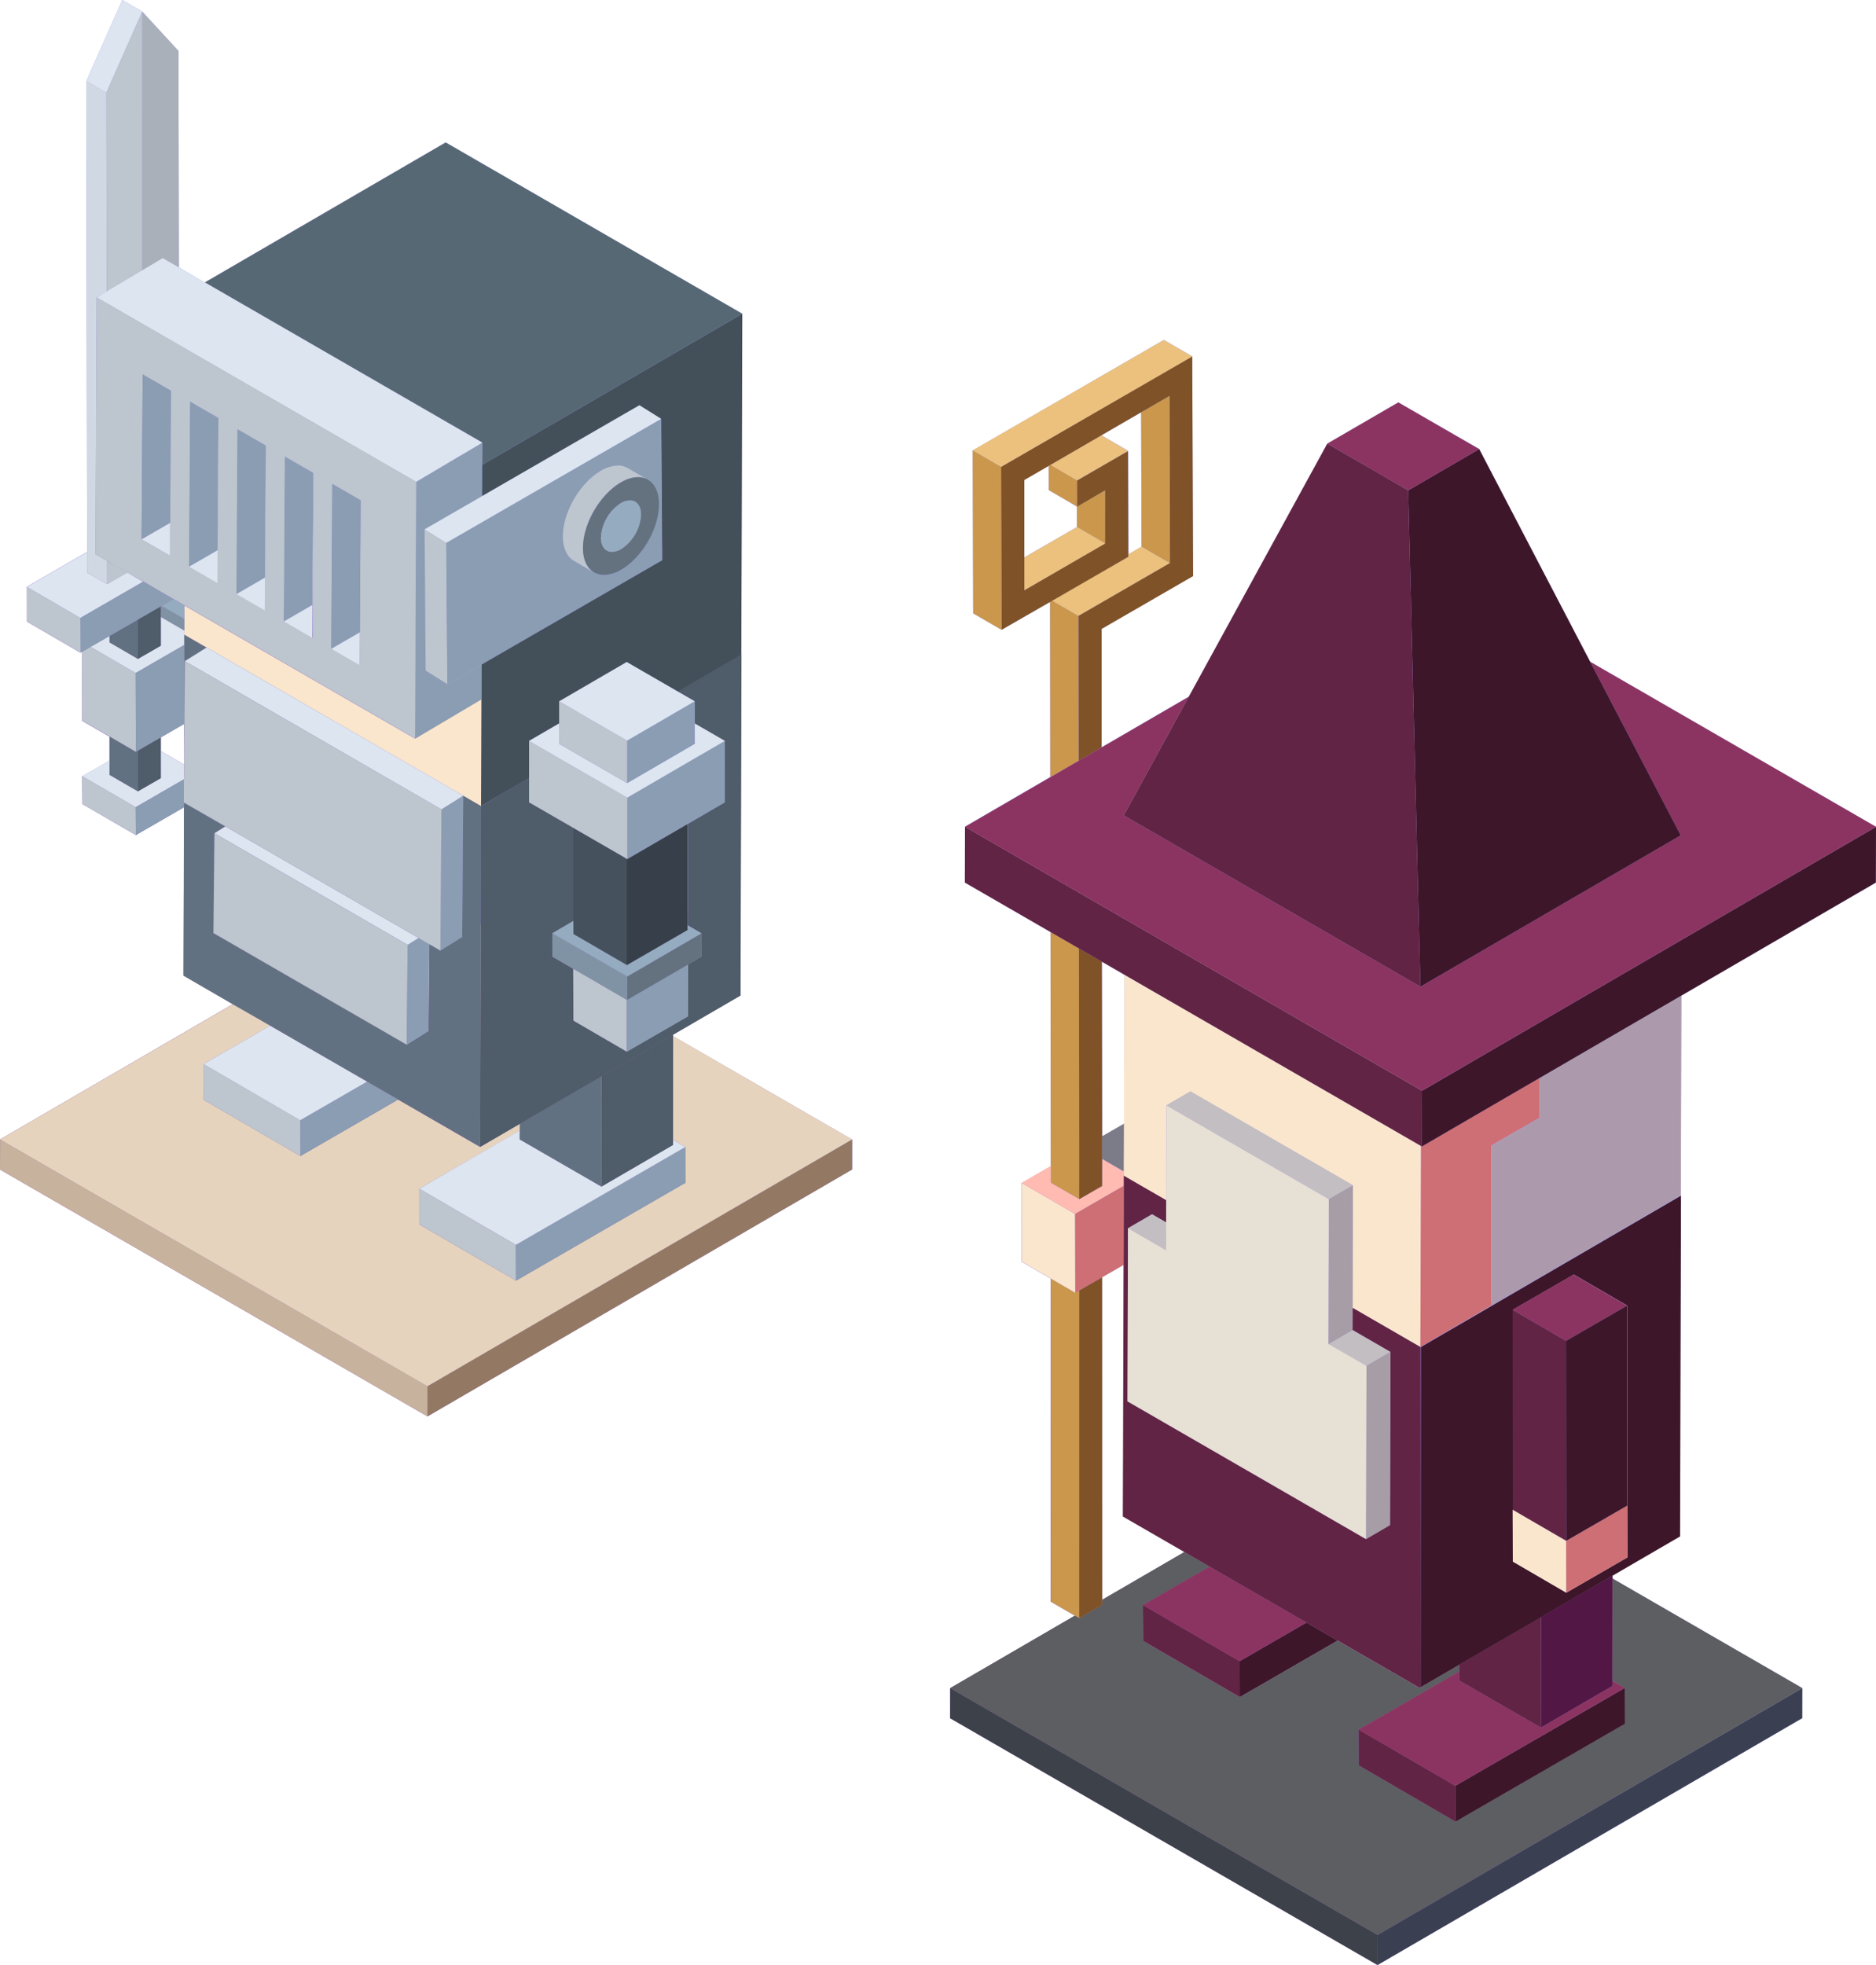 <svg xmlns="http://www.w3.org/2000/svg" xmlns:xlink="http://www.w3.org/1999/xlink" viewBox="0 0 458.22 479.85"><defs><style>.cls-1{isolation:isolate;}.cls-2{fill:url(#linear-gradient);}.cls-3{mix-blend-mode:luminosity;}.cls-4{fill:#3a4052;}.cls-5{fill:#3d414a;}.cls-6{fill:#5d5e61;}.cls-7{fill:#ca974d;}.cls-8{fill:#805228;}.cls-9{fill:#8e9da3;}.cls-10{fill:#7b7c88;}.cls-11{fill:#fae6cc;}.cls-12{fill:#ffbab2;}.cls-13{fill:#ce6f75;}.cls-14{fill:#ebc17d;}.cls-15{fill:#622444;}.cls-16{fill:#3d162a;}.cls-17{fill:#8c3461;}.cls-18{fill:#531746;}.cls-19{fill:#ac9aac;}.cls-20{fill:#c3bec1;}.cls-21{fill:#a79da6;}.cls-22{fill:#e7e0d4;}.cls-23{fill:#937963;}.cls-24{fill:#c7b29e;}.cls-25{fill:#e5d3bd;}.cls-26{fill:#bdc5ce;}.cls-27{fill:#dce5f0;}.cls-28{fill:#8a9db3;}.cls-29{fill:#627181;}.cls-30{fill:#4f5c69;}.cls-31{fill:#95abbf;}.cls-32{fill:#8093a4;}.cls-33{fill:#d0d9e3;}.cls-34{fill:#aab0ba;}.cls-35{fill:#43505a;}.cls-36{fill:#576875;}.cls-37{fill:#45525d;}.cls-38{fill:#37404a;}.cls-39{fill:#647280;}</style><linearGradient id="linear-gradient" x1="79.61" y1="365.2" x2="350.56" y2="94.25" gradientUnits="userSpaceOnUse"><stop offset="0" stop-color="#7d3899"/><stop offset="0.7" stop-color="#a5a3ff"/></linearGradient></defs><title>hero</title><g class="cls-1"><g id="Layer_3" data-name="Layer 3"><path class="cls-2" d="M440.21,412.24l0,7.33L336.46,479.85l0-7.34,103.72-60.27m-208.12,0,0,7.34,104.39,60.27,0-7.34-104.4-60.27m123.42,32.59,0-8.74-23.62-13.73.05,8.74,23.61,13.73m0,0,41.39-23.9,0-8.74-41.39,23.9,0,8.74m-52.69-30.42,0-8.74-23.62-13.73,0,8.74,23.61,13.73M289.28,379l6.15,3.55-16.27,9.39,23.62,13.73,16.34-9.44-16.34,9.44,0,8.74,23.89-13.8,20,11.55,9.7-5.64v1.66l-24.56,14.18,23.62,13.73,41.39-23.9-3-1.75,0-25,46.35,26.76L336.49,472.51l-104.4-60.27,30.47-17.71,1.07.62v0l5.58-3.22v-1.26L289.28,379m-26.65-67.83v4.52l-6-3.47v78.9l5.87,3.41,1.07.62v-80l-1,.57v-4.52m6.56.73-5.56,3.21v80l5.58-3.22v-1.26l0-78.76m0-28.94V283l5.3,3.08V286L269.2,283m5.33-8.56-5.34,3.08V283l5.3,3.08,0-11.64m-25,14.44.05,19.24,7.11,4.13,6,3.47v-4.52l0-14.72-13.08-7.6m14.09-8.13h0l0,12.11-6.94-4v-4.09l-7.16,4.14,13.08,7.6,11.89-6.87v-3.47L269.2,283v6.58l-5.58,3.22,0-12.11m10.88,8.86-11.89,6.87,0,14.72v4.52l1-.57,5.56-3.21,5.25-3,.06-19.3m-17.89-62,6.94,4,.07,49.11,0,12.11-6.94-4v-4.09l-.08-57.11m.39-80.94,6.43,3.73.05,35.38-6.93,4L256.48,147l.51-.29m21.83-13.2-3.23,1.87v.59L257,146.67l6.43,3.73,22.33-12.9-6.93-4m6.82-36.78-6.92,4,.1,32.79,6.93,4-.11-40.81M263,117.25h0l.08,0v6.41l-.07,0,0,5,6.93,4,0-13-6.85,4v-6.41l-.08,0m0,11.46h0l-12.87,7.43,0,8L270,132.74l-6.93-4m-6.5-15.22-.4.23,0,5.95,6.86,4,.07,0v-6.41l-.08,0-6.46-3.75M269,106.31l-12.43,7.18,6.46,3.75.08,0,12.42-7.18-6.53-3.8m-5.44,125.3,5.59,3.23.06,42.65v12.12l-5.58,3.22,0-12.11-.07-49.11M291.21,87l.15,53.64L269,153.59l0,28.94-5.59,3.25-.05-35.38,22.33-12.9-.11-40.81-6.92,4L269,106.31l-12.43,7.18-.4.23-6,3.48,0,18.94,0,8L270,132.74l0-13-6.85,4v-6.41l12.42-7.18.08,25.23v.59L257,146.67l-.51.29-11.85,6.84-.11-39.8,46.69-27M237.59,110l.11,39.8,6.93,4-.11-39.8-6.93-4m46.68-27-46.68,27,6.93,4,46.69-27-6.94-4m47.58,339.34.05,8.74,23.61,13.73,0-8.74-23.62-13.73m65-10.17-41.39,23.9,0,8.74,41.39-23.9,0-8.74m-20.5-11.91,0,21.58-19.94-11.51v-2.17l-24.56,14.18,23.62,13.73,41.39-23.9-3-1.75v1.25l-17.49,10.17,0-21.58m17.5-15.53-17.49,10.17v5.36l0,21.58,17.49-10.17v-1.25l0-25v-.72m-17.49,10.17-20,11.6v3.83l19.94,11.51,0-21.58v-5.36m-97.21-3,0,8.74,23.61,13.73,0-8.74-23.62-13.73m40,4.29-16.34,9.44,0,8.74,23.89-13.8-7.59-4.38m-23.7-13.68-16.27,9.39,23.62,13.73,16.34-9.44-23.7-13.68m87.15,6.38,0-12.67-13.07-7.59,0,12.66,13.07,7.6m0-61.49,0,33.66,0-33.66-13.07-7.6,0,48.8,0,0,13.07,7.59,0,12.67,14.9-8.6-.05-12.64.05,0-.05-48.83-13.07-7.59-14.9,8.6,13.07,7.6m28-35.48-.23,83.25-16.43,9.55-17.49,10.17-20,11.6-9.7,5.64L347,412l0-83.09,63.58-37m-136-4.88v2.5l-.06,19.3-.18,61.45,15,8.67,6.15,3.55,23.7,13.68,7.59,4.38,20,11.55L347,412l0-83.09-16.59-9.58,0,5.45-5.87,3.41,5.87-3.41,9.29,5.37-.12,42.28-5.86,3.41.12-42.28-.12,42.28L275.4,342.21l.12-42.28,5.87-3.41,3.44,2,0-5.45-10.35-6m72.58-7.24h0l-.14,49.07.14-49.07m63.58-36.71L410.52,292l-63.58,37,17.29-10.12v-39L376,273v-9.67l34.69-20.16m-136-5.12-.1,36.39,0,11.64v1l10.35,6,.07-23.11,5.86-3.41,39.66,22.9-5.87,3.4L324.5,316l.07-23.12,5.87-3.4-.09,29.9,16.59,9.58.14-49.07L274.64,238M376,249.71l-28.64,16.65-.21-.12.21.12,0,13.6-.21-.12-.14,49.07,17.29-10.12v-39L376,273v-9.67L347.29,280l0-13.6L376,249.71m-94.58,46.8-5.87,3.41,9.29,5.37,0-6.79-3.44-2m49,28.26-5.87,3.41,9.3,5.37,5.86-3.41-9.29-5.37m9.29,5.37h0l-5.86,3.41-.12,42.28,5.86-3.41.12-42.28m-9.19-40.72-5.87,3.4L324.5,316l0,12.24,5.87-3.41,0-5.45.09-29.9m-39.66-22.9-5.86,3.41,39.65,22.89,5.87-3.4-39.66-22.9m-5.86,3.41-.07,23.11,0,5.45,0,6.79-9.29-5.37-.12,42.28,58.25,33.63.12-42.28-9.3-5.37,0-12.24.07-23.12-39.65-22.89m173.3-68L376,249.71l-28.64,16.65,0,13.6L376,263.29l34.69-20.16,47.52-27.61,0-13.61m-222.51,0,0,13.61L256.6,227.6l6.94,4,5.59,3.23,5.5,3.18,72.45,41.82h0l.21.12,0-13.6-.21-.12L235.71,201.91M388.4,161.6,410.52,204l-63.58,36.95L274.5,199.11l15.85-29-21.29,12.37-5.59,3.25-6.93,4-20.83,12.11,111.41,64.33.21.12L376,249.71l82.25-47.8L388.4,161.6m-27.1-51.93L344,119.75l3,121.19L410.52,204,388.4,161.6l-27.1-51.93m-19.76-11.4-17.35,10.07L344,119.75l17.34-10.08-19.76-11.4m-17.35,10.07-33.84,61.82-15.85,29,72.44,41.83-3-121.19-19.77-11.41m45.27,260.33,0,12.66,13.07,7.6,0-12.67-13.07-7.59m0,0,0,0,13.07,7.59h0l-13-7.58v0m27.92-1-14.85,8.57v0h0l0,12.67,14.9-8.6-.05-12.64m-28-47.85,0,48.8v0l13,7.58h0v0l0-15.13,0-33.66-13.07-7.6m14.9-8.6-14.9,8.6,13.07,7.6,14.9-8.61-13.07-7.59m13.07,7.59h0l-14.9,8.61,0,33.66,0,15.13v0l14.85-8.57.05,0-.05-48.83M208.14,278.25,104.42,338.53l0,7.34,103.72-60.28,0-7.34M0,278.26l0,7.33,104.4,60.28,0-7.34L0,278.26m126,34.47,0-8.74L102.4,290.26l0,8.74,23.62,13.73m0,0,41.39-23.9,0-8.74L126,304l0,8.74M73.37,282.31l0-8.75L49.71,259.84l0,8.74,23.61,13.73m44-56.44-.15,54.19,9.7-5.64v1.66L102.4,290.26,126,304l41.39-23.9-3-1.75,0-25.33,43.73,25.24L104.42,338.53,0,278.26l56.87-33.05L66,250.45l-16.26,9.39,23.62,13.72,16.34-9.43-16.34,9.43,0,8.75,23.89-13.8,20,11.55.15-54.19M20.07,189.52l.05,6.82,13.07,7.59,0-6.81-13.07-7.6m13.62-6.22h0v9.94l-6.94-4v-3.54l-6.68,3.85,13.07,7.6,11.79-6.81L45,187v-.26l-5.69-3.31V190l-5.59,3.22V183.3m11.24,7-11.79,6.81,0,6.81,11.74-6.78V196l0,0,0-5.64M33.17,174.63l0,9-6.44-3.75v9.37l6.94,4V183.3l-.5.29,0-9m6.1,5.45-5.58,3.22v9.94L39.28,190v-9.94m0-29.44v0L45.05,154v0l-5.78-3.33M22.15,158l-2.08,1.2,0,16.83,6.62,3.85,6.44,3.75,0-9,0-10.28-11-6.39m17.12-7.31v7l-5.59,3.22v0l-6.94-4v-1.56L22.15,158l11,6.39L45,157.48V154l-5.78-3.36M45,157.48l-11.9,6.87,0,10.28,0,9,.5-.29,5.58-3.22,5.72-3.3.06-19.3m-2.7-11.18L39.43,148l5.63,3.23v-3.33l-2.73-1.58M39.43,148l-.16.09v2.56L45.05,154v-2.76L39.43,148m-5.74,3.31-6.94,4v1.56l6.94,4v-9.6m5.58-3.22-5.58,3.22v9.6l5.59-3.22v-9.6M6.56,143.31l0,8.48,13.07,7.6-.05-8.48-13.07-7.6m14.72-8.5-14.72,8.5,13.07,7.6L35,142l-3.88-2.24-4.92,2.84v0l-4.89-2.84v-5M35,142l-15.34,8.86.05,8.48.4-.23,2.08-1.2,4.6-2.65,6.94-4,5.58-3.22.16-.09,2.91-1.68L35,142M21.09,19.8l.19,115v5l4.89,2.84V137l-2.82-1.63.25-62.7,2.46-1.46L26,22.64,21.09,19.8M29.86,0,21.09,19.8,26,22.64l8.77-19.8L29.86,0M26.17,137l4.93,2.84-4.92,2.84V137M34.75,2.84V66l-8.69,5.16L26,22.64l8.77-19.8h0m0,0h0V66l5-3,3.91,2.26L43.6,12.46,34.75,2.84M102.4,290.26l0,8.74,23.62,13.73,0-8.74L102.4,290.26m65-10.17L126,304l0,8.74,41.39-23.9,0-8.74m-20.5-11.9v21.57L127,278.25v-2.17L102.4,290.26,126,304l41.39-23.9-3-1.75v1.25L146.9,289.76V268.19m17.5-15.53-17.49,10.17v26.94l17.49-10.17v-1.25l0-25.33v-.35m-17.49,10.17-20,11.6v3.83l19.94,11.51V262.82m-97.21-3,0,8.74,23.61,13.73,0-8.75L49.71,259.84m40,4.29-16.34,9.43,0,8.75,23.89-13.8-7.59-4.38M66,250.45l-16.26,9.39,23.62,13.72,16.34-9.43L66,250.45m87.16,6.38,0-12.67L140,236.56l.05,12.67,13.07,7.6m27.94-97-.23,83.25-16.43,9.55-17.49,10.17-20,11.6-9.7,5.64.15-54.19.08-29.06L129.23,190v5.93L140,202.15l0,24.29v-1.52l-5.11,3,5.12,3-5.12-3v5.71l5.09,2.94h0l13.07,7.6,0,12.67,14.9-8.6,0-12.64,0,0v0l3.3-1.92v-5.71L168,229.84l3.32-1.93L168,226v1.1h0l0-25.93,9-5.24v-15l-9.53,5.53,9.53-5.53-7.36-4.25v-5.41L165,174l4.68-2.72-4.13-2.38,15.51-9m-73.5,72.27,5.32-3.33.25-34.5-5.32,3.34-.25,34.49M45,155l72.44,41.83-.08,29.06-.15,54.19-20-11.55-7.59-4.38L66,250.45l-9.08-5.24-12.08-7,.12-41.08V196L55,201.81l-2.67,1.67-.25,24.37L99.32,255.1l.25-24.37,2.67-1.68-2.67,1.68-.25,24.37,5.32-3.34.22-21.2,2.71,1.57.25-34.49,5.32-3.34L50.47,158.12l-5.32,3.33L45,187v-.26l0-9.95.06-19.3V155M181.31,76.61l-63.55,36.93,0,7.62L156.18,99l5.32,3.33.25,34.49L117.59,162.3l-.1,34.51L129.23,190v-9.07l7.82,4.52-7.82-4.52,7.34-4.27v-5.39l4.65,2.69-4.65-2.69,16.49-9.59,12.47,7.21,15.51-9,.24-83.25M108.86,34.79,50,69l67.73,39.1-4.71,2.8,4.71-2.8,0,5.47,63.55-36.93L108.86,34.79m4.21,76.08-11.46,6.8-.26,62.7L45.07,147.88V155l72.44,41.83.1-34.51,0,0,0,8.47-16.18,9.59.26-62.7,11.46-6.8M140,236.56l.05,12.67,13.07,7.6,0-12.67L140,236.56m0,0h0l13.07,7.6h0l-6.75-3.92L140,236.56m28-1-6.57,3.8-8.22,4.78v0h-.05v0h0l0,12.67,14.9-8.6,0-12.64m-21.62,4.63,6.77,3.91h0v0h0l-6.75-3.92M140,202.15l13.07,7.55,0,26-13.06-7.58v-1.65l0-24.29m13.11,42h0v0h0m14.9-8.59v0l0,0-6.57,3.8,6.62-3.85m-14.82-40.28v14.5l14.79-8.6,0,25.93-14.89,8.6h0l0-26,.11.06v-14.5h0m18.13,32.65L168,229.84l-14.83,8.61v5.71l8.22-4.78,6.62-3.85,3.3-1.92v-5.71m-36.41,0v5.71l5.09,2.94,6.35,3.66,6.77,3.91h.05v-5.71l-13.14-7.58-5.12-3m5.11-3-5.11,3,5.12,3,13.14,7.58L168,229.84l3.32-1.93L168,226v1.1h0l-14.89,8.6h0l-13.06-7.58v-3.17m37-44-9.53,5.53-14.29,8.31v15l14.79-8.6,9-5.24v-15m-47.79,0v15L140,202.15l13.07,7.55.11.06v-15l-16.15-9.32-7.82-4.52m12-7h0l11.95,6.89v10.39l-16.6-9.59v-5l-7.34,4.27,7.82,4.52,16.15,9.32,14.29-8.31,9.53-5.53-7.36-4.25v5l-16.49,9.59V180.84L165,174l-11.81,6.86-11.95-6.89m28.44-2.69L165,174l-11.81,6.86v10.39l16.49-9.59V171.26m-33.09,0v10.38l16.6,9.59V180.84l-11.95-6.89-4.65-2.69m16.49-9.59-16.49,9.59,4.65,2.69,11.95,6.89L165,174l4.68-2.72-4.13-2.38-12.47-7.21m-43.79,5.42-.26-34.5-5.32-3.33.25,34.49,5.33,3.34m8.49-59,0,5.47,0,7.62-14,8.09,5.32,3.33.26,34.5,8.27-4.78,0,8.47-16.18,9.59.26-62.7,11.46-6.8,4.71-2.8m-78-45-5,3-8.69,5.16L23.6,72.64l78,45,11.46-6.8,4.71-2.8L50,69,43.69,65.3,39.78,63m41.13,95.4,6.92,4,0-8h0l.2-32.23-6.92-4-.25,40.26m-11.58-6.69,6.92,4,0-8h0l.2-32.24-6.92-4-.25,40.25m-11.58-6.68,6.92,4,.05-8h0l.2-32.23-6.92-4-.25,40.26m-11.58-6.69,6.92,4,.26-40.26-6.92-4-.26,40.25M34.59,131.7l6.93,4,.25-40.25-6.92-4-.26,40.26m-11-59.06,78,45-.26,62.7L45.07,147.88l-2.73-1.58L35,142l-3.88-2.24L26.17,137l-2.82-1.63.25-62.7m11.25,18.8-.26,40.26,7-4,0,8-6.93-4,6.93,4,.25-40.25-6.92-4m6.72,36.23-7,4,6.93,4,0-8m4.86-29.54-.26,40.25,7-4-.05,8-6.92-4,6.92,4,.26-40.26-6.92-4m6.71,36.23-7,4,6.92,4,.05-8M58,104.81l-.25,40.26,7-4,.2-32.23-6.92-4M64.72,141h0l-7,4,6.92,4,.05-8m4.86-29.54-.25,40.25,7-4,.2-32.24-6.92-4m6.72,36.23h0l-7,4,6.92,4,0-8m4.86-29.55-.25,40.26,7-4,.2-32.23-6.92-4m6.72,36.23h0l-7,4,6.92,4,0-8m14.36,74.64-2.67,1.68-.25,24.37,5.32-3.34.22-21.2-2.62-1.51M55,201.81l-2.67,1.67,47.19,27.25,2.67-1.68L55,201.81m-2.67,1.67-.25,24.37L99.32,255.1l.25-24.37L52.38,203.48m60.76-9.18-5.32,3.34-.25,34.49,5.32-3.33.25-34.5M50.47,158.12l-5.32,3.33,62.67,36.19,5.32-3.34L50.47,158.12m-5.32,3.33L45,187l0,3.32,0,5.64,0,0L55,201.81l47.2,27.24,2.62,1.51,2.71,1.57.25-34.49L45.15,161.45m58.56-32.19.25,34.49,5.33,3.34-.26-34.5-5.32-3.33M156.18,99l-38.45,22.2-14,8.09,5.32,3.33L161.5,102.3,156.18,99M145.1,139.81c-1.67-1-2.7-3-2.71-6,0-5.89,4.13-13.07,9.25-16q.37-.21.73-.39-.36.18-.72.39c-5.13,3-9.26,10.11-9.25,16,0,4.17,2.1,6.57,5.15,6.57a8.52,8.52,0,0,0,4.16-1.26c5.13-2.93,9.28-10.11,9.26-16,0-3.11-1.17-5.25-3-6.14l-4.59-2.66a4.69,4.69,0,0,0-2.42-.63,8.59,8.59,0,0,0-4.19,1.28c-5.13,3-9.27,10.14-9.25,16,0,2.93,1,5,2.71,6l4.89,2.84m16.4-37.51.25,34.49L117.59,162.3l.07-23.56-.07,23.56,0,0-8.27,4.78-.26-34.5L161.5,102.3h0m-10.56,11.39a8.59,8.59,0,0,0-4.19,1.28c-5.13,3-9.27,10.14-9.25,16,0,2.93,1,5,2.71,6l4.89,2.84c-1.67-1-2.7-3-2.71-6,0-5.89,4.13-13.07,9.25-16q.37-.21.73-.39a7.84,7.84,0,0,1,3.45-.9,4.86,4.86,0,0,1,2.13.46l-4.59-2.66a4.69,4.69,0,0,0-2.42-.63m-1.44,21.07a4.44,4.44,0,0,0,2.19-.67,10.73,10.73,0,0,0,4.87-8.43c0-2.19-1.11-3.46-2.71-3.46a4.45,4.45,0,0,0-2.19.67,10.73,10.73,0,0,0-4.87,8.43c0,2.19,1.11,3.46,2.71,3.46m6.32-18.24a4.86,4.86,0,0,1,2.13.46c1.85.89,3,3,3,6.14,0,5.89-4.13,13.07-9.26,16a8.52,8.52,0,0,1-4.16,1.26c-3,0-5.14-2.4-5.15-6.57,0-5.89,4.12-13,9.25-16q.37-.21.72-.39a7.84,7.84,0,0,1,3.45-.9m-2,5.68a4.45,4.45,0,0,0-2.19.67,10.73,10.73,0,0,0-4.87,8.43c0,2.19,1.11,3.46,2.71,3.46a4.44,4.44,0,0,0,2.19-.67,10.73,10.73,0,0,0,4.87-8.43c0-2.19-1.11-3.46-2.71-3.46" transform="translate(0 0)"/></g><g id="Characters" class="cls-3"><polyline class="cls-4" points="440.21 412.24 336.49 472.51 336.46 479.85 440.19 419.57 440.21 412.24"/><polyline class="cls-5" points="232.09 412.24 232.07 419.58 336.46 479.85 336.49 472.51 232.09 412.24"/><path class="cls-6" d="M355.51,444.83,331.9,431.1l-.05-8.74,23.62,13.73,0,8.74m0,0,0-8.74,41.39-23.9,0,8.74-41.39,23.9m-52.69-30.42-23.61-13.73,0-8.74,23.62,13.73,0,8.74M289.28,379l-20.07,11.66v1.26l-5.58,3.22v0l-1.07-.62-30.47,17.71,104.4,60.27,103.72-60.27-46.35-26.76,0,25,3,1.75-41.39,23.9-23.62-13.73,24.56-14.18v-1.66l-9.7,5.64-20-11.55-23.89,13.8,0-8.74,16.34-9.44-16.34,9.44-23.62-13.73,16.27-9.39L289.28,379" transform="translate(0 0)"/><polyline class="cls-7" points="262.63 311.18 262.64 315.69 256.68 312.23 256.69 391.12 262.56 394.53 263.63 395.15 263.63 393.91 263.63 315.12 262.64 315.69 262.63 311.18"/><polyline class="cls-8" points="269.19 311.91 263.63 315.12 263.63 393.91 263.63 395.15 269.21 391.93 269.21 390.67 269.19 311.91"/><polyline class="cls-9" points="269.2 282.97 269.2 283.03 274.5 286.11 274.5 286.05 269.2 282.97"/><polyline class="cls-10" points="274.54 274.41 269.19 277.49 269.2 282.97 274.5 286.05 274.54 274.41"/><polyline class="cls-11" points="249.52 288.85 249.57 308.09 256.68 312.23 262.64 315.69 262.63 311.18 262.6 296.45 249.52 288.85"/><polyline class="cls-12" points="263.61 280.72 263.61 280.72 263.63 292.83 256.69 288.8 256.68 284.71 249.52 288.85 262.6 296.45 274.49 289.58 274.5 287.08 274.5 286.11 269.2 283.03 269.21 289.61 263.63 292.83 263.61 280.72"/><polyline class="cls-13" points="274.49 289.58 262.6 296.45 262.63 311.18 262.64 315.69 263.63 315.12 269.19 311.91 274.44 308.88 274.49 289.58"/><path class="cls-7" d="M256.6,227.6l.08,57.11v4.09l6.94,4,0-12.11-.07-49.11-6.94-4m.39-80.94-.51.29.06,42.84,6.93-4-.05-35.38L257,146.67" transform="translate(0 0)"/><polyline class="cls-14" points="278.82 133.47 275.59 135.34 275.59 135.93 256.99 146.67 263.42 150.4 285.75 137.5 278.82 133.47"/><polyline class="cls-7" points="285.64 96.69 278.72 100.69 278.82 133.47 285.75 137.5 285.64 96.69"/><polyline class="cls-7" points="263.01 117.25 263.01 117.25 263.09 117.29 263.1 123.7 263.03 123.66 263.05 128.71 269.98 132.74 269.95 119.75 263.1 123.7 263.09 117.29 263.01 117.25"/><polyline class="cls-14" points="263.05 128.71 263.05 128.71 250.18 136.14 250.2 144.16 269.98 132.74 263.05 128.71"/><polyline class="cls-7" points="256.55 113.49 256.15 113.72 256.17 119.67 263.03 123.66 263.1 123.7 263.09 117.29 263.01 117.25 256.55 113.49"/><polyline class="cls-14" points="268.98 106.31 256.55 113.49 263.01 117.25 263.09 117.29 275.51 110.11 268.98 106.31"/><path class="cls-8" d="M263.54,231.61l.07,49.11,0,12.11,5.58-3.22V277.49l-.06-42.65-5.59-3.23M291.21,87l-46.69,27,.11,39.8L256.48,147l.51-.29,18.6-10.74v-.59l-.08-25.23-12.42,7.18v6.41l6.85-4,0,13L250.2,144.16l0-8,0-18.94,6-3.48.4-.23L269,106.31l9.74-5.63,6.92-4,.11,40.81-22.33,12.9.05,35.38,5.59-3.25,0-28.94,22.34-12.9L291.21,87" transform="translate(0 0)"/><polyline class="cls-7" points="237.59 109.97 237.7 149.77 244.63 153.8 244.52 114 237.59 109.97"/><polyline class="cls-14" points="284.27 83.02 237.59 109.97 244.52 114 291.21 87.05 284.27 83.02"/><polyline class="cls-15" points="331.85 422.36 331.9 431.1 355.51 444.83 355.47 436.09 331.85 422.36"/><polyline class="cls-16" points="396.86 412.19 355.47 436.09 355.51 444.83 396.9 420.93 396.86 412.19"/><polyline class="cls-17" points="376.37 400.29 376.35 421.86 356.41 410.35 356.41 408.18 331.85 422.36 355.47 436.09 396.86 412.19 393.84 410.44 393.84 411.69 376.35 421.86 376.37 400.29"/><polyline class="cls-18" points="393.86 384.76 376.37 394.92 376.37 400.29 376.35 421.86 393.84 411.69 393.84 410.44 393.86 385.48 393.86 384.76"/><polyline class="cls-15" points="376.37 394.92 356.41 406.52 356.41 408.18 356.41 410.35 376.35 421.86 376.37 400.29 376.37 394.92"/><polyline class="cls-15" points="279.16 391.94 279.21 400.68 302.82 414.41 302.78 405.67 279.16 391.94"/><polyline class="cls-16" points="319.12 396.23 302.78 405.67 302.82 414.41 326.71 400.61 319.12 396.23"/><polyline class="cls-17" points="295.43 382.55 279.16 391.94 302.78 405.67 319.12 396.23 295.43 382.55"/><path class="cls-16" d="M382.58,388.93l-13.07-7.6,0-12.66,13.07,7.59,0,12.67m0-61.49-13.07-7.6,14.9-8.6,13.07,7.59.05,48.83-.05,0,.05,12.64-14.9,8.6,0-12.67-13.07-7.59,0,0,0-48.8,13.07,7.6,0,33.66,0-33.66m28-35.48-63.58,37L347,412l-.26.16,9.7-5.64,20-11.6,17.49-10.17,16.43-9.55.23-83.25" transform="translate(0 0)"/><polyline class="cls-15" points="274.5 287.08 274.49 289.58 274.44 308.88 274.26 370.33 289.28 379 295.43 382.55 319.12 396.23 326.71 400.61 346.71 412.16 346.97 412 346.94 328.91 330.36 319.33 330.34 324.78 324.47 328.19 330.34 324.78 339.63 330.15 339.51 372.43 333.65 375.84 333.77 333.56 333.65 375.84 275.4 342.21 275.52 299.93 281.39 296.52 284.83 298.5 284.85 293.06 274.5 287.08"/><path class="cls-19" d="M347.08,279.84l-.14,49.07.14-49.07h0m63.58-36.71L376,263.29V273l-11.74,6.78v39l-17.29,10.12,63.58-37,.14-48.83" transform="translate(0 0)"/><polyline class="cls-11" points="274.64 238.02 274.54 274.41 274.5 286.05 274.5 286.11 274.5 287.08 284.85 293.06 284.92 269.94 290.78 266.53 330.44 289.43 324.57 292.83 324.5 315.95 324.57 292.83 330.44 289.43 330.36 319.33 346.94 328.91 347.08 279.84 274.64 238.02"/><polyline class="cls-13" points="375.97 249.72 347.33 266.36 347.12 266.24 347.33 266.36 347.29 279.96 347.08 279.84 346.94 328.91 364.23 318.79 364.23 279.74 375.97 272.96 375.97 263.29 347.29 279.96 347.33 266.36 375.97 249.72"/><polyline class="cls-20" points="281.39 296.52 275.52 299.93 284.81 305.3 284.83 298.5 281.39 296.52"/><polyline class="cls-20" points="330.34 324.78 324.47 328.19 333.77 333.56 339.63 330.15 330.34 324.78"/><polyline class="cls-21" points="339.63 330.15 339.63 330.15 333.77 333.56 333.65 375.84 339.51 372.43 339.63 330.15"/><polyline class="cls-21" points="330.44 289.43 324.57 292.83 324.5 315.95 324.47 328.19 330.34 324.78 330.36 319.33 330.44 289.43"/><polyline class="cls-20" points="290.78 266.53 284.92 269.94 324.57 292.83 330.44 289.43 290.78 266.53"/><polyline class="cls-22" points="284.92 269.94 284.85 293.06 284.83 298.5 284.81 305.3 275.52 299.93 275.4 342.21 333.65 375.84 333.77 333.56 324.47 328.19 324.5 315.95 324.57 292.83 284.92 269.94"/><polyline class="cls-16" points="458.22 201.91 375.97 249.72 347.33 266.36 347.29 279.96 375.97 263.29 410.66 243.13 458.18 215.52 458.22 201.91"/><polyline class="cls-15" points="235.71 201.91 235.67 215.52 256.6 227.6 263.54 231.61 269.13 234.84 274.64 238.02 347.08 279.84 347.08 279.84 347.29 279.96 347.33 266.36 347.12 266.24 235.71 201.91"/><polyline class="cls-17" points="388.4 161.6 410.52 203.99 346.94 240.94 274.5 199.11 290.35 170.16 269.06 182.53 263.47 185.78 256.54 189.8 235.71 201.91 347.12 266.24 347.33 266.36 375.97 249.72 458.22 201.91 388.4 161.6"/><polyline class="cls-16" points="361.3 109.67 343.96 119.75 346.94 240.94 410.52 203.99 388.4 161.6 361.3 109.67"/><polyline class="cls-17" points="341.54 98.27 324.19 108.34 343.96 119.75 361.3 109.67 341.54 98.27"/><polyline class="cls-15" points="324.19 108.34 290.35 170.16 274.5 199.11 346.94 240.94 343.96 119.75 324.19 108.34"/><polyline class="cls-11" points="369.46 368.67 369.51 381.33 382.58 388.93 382.53 376.26 369.46 368.67"/><polyline class="cls-11" points="369.51 368.64 369.46 368.67 382.53 376.26 382.56 376.25 369.51 368.67 369.51 368.64"/><polyline class="cls-13" points="397.43 367.69 382.58 376.26 382.58 376.23 382.58 376.26 382.56 376.25 382.53 376.26 382.58 388.93 397.48 380.33 397.43 367.69"/><polyline class="cls-15" points="369.46 319.84 369.51 368.64 369.51 368.67 382.56 376.25 382.58 376.26 382.58 376.23 382.56 361.1 382.53 327.44 369.46 319.84"/><polyline class="cls-17" points="384.36 311.24 369.46 319.84 382.53 327.44 397.43 318.83 384.36 311.24"/><polyline class="cls-16" points="397.43 318.83 397.43 318.83 382.53 327.44 382.56 361.1 382.58 376.23 382.58 376.26 397.43 367.69 397.48 367.66 397.43 318.83"/><polyline class="cls-23" points="208.14 278.25 104.42 338.53 104.4 345.87 208.12 285.59 208.14 278.25"/><polyline class="cls-24" points="0.02 278.26 0 285.59 104.4 345.87 104.42 338.53 0.02 278.26"/><path class="cls-25" d="M126.06,312.73,102.44,299l0-8.74L126,304l0,8.74m0,0,0-8.74,41.39-23.9,0,8.74-41.39,23.9M73.37,282.31,49.76,268.58l0-8.74,23.62,13.72,0,8.75m44-56.44-.15,54.19-20-11.55-23.89,13.8,0-8.75,16.34-9.43-16.34,9.43L49.71,259.84,66,250.45l-9.08-5.24L0,278.26l104.4,60.27,103.72-60.28L164.41,253l0,25.33,3,1.75L126,304,102.4,290.26,127,276.08v-1.66l-9.7,5.64.15-54.19" transform="translate(0 0)"/><polyline class="cls-26" points="20.07 189.52 20.12 196.34 33.19 203.93 33.14 197.12 20.07 189.52"/><polyline class="cls-27" points="33.69 183.3 33.69 183.3 33.69 193.24 26.75 189.21 26.75 185.66 20.07 189.52 33.14 197.12 44.93 190.31 44.96 186.99 44.96 186.73 39.27 183.42 39.28 190.02 33.69 193.24 33.69 183.3"/><polyline class="cls-28" points="44.93 190.31 33.14 197.12 33.19 203.93 44.93 197.16 44.93 195.97 44.89 195.95 44.93 190.31"/><polyline class="cls-29" points="33.17 174.63 33.19 183.59 26.75 179.84 26.75 185.66 26.75 189.21 33.69 193.24 33.69 183.3 33.19 183.59 33.17 174.63"/><polyline class="cls-30" points="39.27 180.08 33.69 183.3 33.69 193.24 39.28 190.02 39.27 183.42 39.27 180.08"/><polyline class="cls-9" points="39.27 150.64 39.27 150.65 45.05 154.01 45.05 153.97 39.27 150.64"/><polyline class="cls-26" points="22.15 157.96 20.08 159.16 20.12 175.99 26.75 179.84 33.19 183.59 33.17 174.63 33.14 164.35 22.15 157.96"/><polyline class="cls-27" points="39.27 150.65 39.28 157.68 33.69 160.9 33.69 151.3 33.69 160.9 26.75 156.87 26.75 155.31 22.15 157.96 33.14 164.35 45.04 157.48 45.05 154.98 45.05 154.01 39.27 150.65"/><polyline class="cls-28" points="45.04 157.48 33.14 164.35 33.17 174.63 33.19 183.59 33.69 183.3 39.27 180.08 44.99 176.78 45.04 157.48"/><polyline class="cls-31" points="42.34 146.3 39.43 147.99 45.06 151.21 45.07 147.88 42.34 146.3"/><polyline class="cls-32" points="39.43 147.99 39.27 148.08 39.27 150.64 45.05 153.97 45.06 151.21 39.43 147.99"/><polyline class="cls-29" points="33.69 151.3 26.75 155.31 26.75 156.87 33.69 160.9 33.69 151.3"/><polyline class="cls-30" points="39.27 148.08 33.69 151.3 33.69 160.9 39.28 157.68 39.27 150.65 39.27 150.64 39.27 148.08"/><polyline class="cls-26" points="6.56 143.31 6.61 151.79 19.68 159.39 19.63 150.91 6.56 143.31"/><polyline class="cls-27" points="21.28 134.81 6.56 143.31 19.63 150.91 34.97 142.05 31.1 139.81 26.18 142.65 26.17 136.97 26.18 142.65 21.29 139.81 21.28 134.81"/><polyline class="cls-28" points="34.97 142.05 19.63 150.91 19.68 159.39 20.08 159.16 22.15 157.96 26.75 155.31 33.69 151.3 39.27 148.08 39.43 147.99 42.34 146.3 34.97 142.05"/><polyline class="cls-33" points="21.09 19.8 21.28 134.81 21.29 139.81 26.18 142.65 26.17 136.97 23.35 135.34 23.6 72.64 26.06 71.18 25.98 22.64 21.09 19.8"/><polyline class="cls-27" points="29.86 0 21.09 19.8 25.98 22.64 34.75 2.84 29.86 0"/><path class="cls-26" d="M26.17,137v5.68l4.92-2.84L26.17,137M34.75,2.84h0L26,22.64l.08,48.54L34.75,66V2.84" transform="translate(0 0)"/><polyline class="cls-34" points="34.75 2.84 34.75 2.84 34.75 66.02 39.78 63.04 43.69 65.3 43.6 12.46 34.75 2.84"/><polyline class="cls-26" points="102.4 290.26 102.44 299 126.06 312.73 126.02 303.99 102.4 290.26"/><polyline class="cls-28" points="167.41 280.09 126.02 303.99 126.06 312.73 167.45 288.83 167.41 280.09"/><polyline class="cls-27" points="146.91 268.19 146.9 289.76 126.96 278.25 126.96 276.08 102.4 290.26 126.02 303.99 167.41 280.09 164.39 278.34 164.39 279.59 146.9 289.76 146.91 268.19"/><polyline class="cls-30" points="164.41 252.66 146.92 262.82 146.91 268.19 146.9 289.76 164.39 279.59 164.39 278.34 164.41 253 164.41 252.66"/><polyline class="cls-29" points="146.92 262.82 126.96 274.42 126.96 276.08 126.96 278.25 146.9 289.76 146.91 268.19 146.92 262.82"/><polyline class="cls-26" points="49.71 259.84 49.76 268.58 73.37 282.31 73.33 273.56 49.71 259.84"/><polyline class="cls-28" points="89.67 264.13 73.33 273.56 73.37 282.31 97.26 268.51 89.67 264.13"/><polyline class="cls-27" points="65.97 250.45 49.71 259.84 73.33 273.56 89.67 264.13 65.97 250.45"/><path class="cls-30" d="M153.13,256.83l-13.07-7.6L140,236.56l13.07,7.6,0,12.67m27.94-97-15.51,9,4.13,2.38L165,174l4.68-2.72v5.41l7.36,4.25-9.53,5.53,9.53-5.53v15l-9,5.24,0,25.93h0V226l3.32,1.92L168,229.84l3.32-1.93v5.71l-3.3,1.92v0l0,0,0,12.64-14.9,8.6,0-12.67L140,236.56h0l-5.09-2.94v-5.71l5.12,3-5.12-3,5.11-3v1.52l0-24.29-10.79-6.23V190l-11.74,6.83-.08,29.06-.15,54.19,9.7-5.64,20-11.6,17.49-10.17,16.43-9.55.23-83.25" transform="translate(0 0)"/><path class="cls-29" d="M107.57,232.13l.25-34.49,5.32-3.34-.25,34.5-5.32,3.33M45,155v2.5L45,176.78l0,9.95V187l.19-25.54,5.32-3.33,62.67,36.18-5.32,3.34-.25,34.49-2.71-1.57-.22,21.2-5.32,3.34.25-24.37,2.67-1.68-2.67,1.68-.25,24.37L52.13,227.85l.25-24.37L55,201.81,44.93,196v1.18l-.12,41.08,12.08,7L66,250.45l23.69,13.68,7.59,4.38,20,11.55.15-54.19.08-29.06L45,155" transform="translate(0 0)"/><polyline class="cls-35" points="181.31 76.61 117.76 113.54 117.73 121.17 156.18 98.97 161.5 102.3 161.75 136.79 117.59 162.3 117.49 196.81 129.23 189.99 129.24 180.92 137.06 185.44 129.24 180.92 136.59 176.65 136.59 171.26 141.24 173.95 136.59 171.26 153.08 161.67 165.56 168.88 181.07 159.86 181.31 76.61"/><polyline class="cls-36" points="108.86 34.79 50.05 68.97 117.78 108.07 113.07 110.87 117.78 108.07 117.76 113.54 181.31 76.61 108.86 34.79"/><polyline class="cls-11" points="113.07 110.87 101.61 117.67 101.35 180.37 45.07 147.88 45.06 151.21 45.05 153.97 45.05 154.01 45.05 154.98 117.49 196.81 117.59 162.3 117.56 162.31 117.53 170.78 101.35 180.37 101.61 117.67 113.07 110.87"/><polyline class="cls-26" points="140.01 236.56 140.06 249.23 153.13 256.83 153.08 244.16 140.01 236.56"/><polyline class="cls-11" points="140.01 236.56 140.01 236.56 153.08 244.16 153.1 244.15 146.36 240.22 140.01 236.56"/><polyline class="cls-28" points="167.98 235.59 161.41 239.38 153.18 244.16 153.18 244.13 153.18 244.16 153.16 244.15 153.13 244.16 153.13 244.13 153.13 244.16 153.1 244.15 153.08 244.16 153.13 256.83 168.03 248.23 167.98 235.59"/><path class="cls-37" d="M146.36,240.22l6.75,3.92h0v0h0l-6.77-3.91M140,202.15l0,24.29v1.65l13.06,7.58,0-26L140,202.15" transform="translate(0 0)"/><path class="cls-38" d="M153.13,244.13h0v0h0m14.9-8.59-6.62,3.85,6.57-3.8,0,0v0m-14.82-40.28h0v14.5l-.11-.06,0,26h0l14.89-8.6,0-25.93-14.79,8.6v-14.5" transform="translate(0 0)"/><polyline class="cls-39" points="171.34 227.91 168.02 229.84 153.19 238.45 153.18 244.13 153.18 244.16 161.41 239.38 168.03 235.54 171.33 233.62 171.34 227.91"/><polyline class="cls-32" points="134.93 227.91 134.92 233.62 140.01 236.56 146.36 240.22 153.13 244.13 153.16 244.15 153.18 244.16 153.18 244.13 153.19 238.45 140.05 230.87 134.93 227.91"/><polyline class="cls-31" points="140.04 224.93 134.93 227.91 140.05 230.87 153.19 238.45 168.02 229.84 171.34 227.91 168.02 225.99 168.03 227.09 168.02 227.09 153.13 235.69 153.12 235.69 140.06 228.1 140.05 226.45 140.04 224.93"/><polyline class="cls-28" points="177.03 180.92 167.5 186.45 153.21 194.76 153.21 195.25 153.2 209.76 168 201.16 177.02 195.92 177.03 180.92"/><polyline class="cls-26" points="129.24 180.92 129.23 189.99 129.23 195.92 140.03 202.15 153.09 209.7 153.2 209.76 153.21 195.25 153.21 194.76 137.06 185.44 129.24 180.92"/><polyline class="cls-27" points="141.24 173.95 141.24 173.95 153.19 180.84 153.18 191.23 136.58 181.64 136.59 176.65 129.24 180.92 137.06 185.44 153.21 194.76 167.5 186.45 177.03 180.92 169.68 176.67 169.67 181.64 153.18 191.23 153.19 180.84 165 173.98 153.19 180.84 141.24 173.95"/><polyline class="cls-28" points="169.68 171.26 165 173.98 153.19 180.84 153.18 191.23 169.67 181.64 169.68 176.67 169.68 171.26"/><polyline class="cls-26" points="136.59 171.26 136.59 176.65 136.58 181.64 153.18 191.23 153.19 180.84 141.24 173.95 136.59 171.26"/><polyline class="cls-27" points="153.08 161.67 136.59 171.26 141.24 173.95 153.19 180.84 165 173.98 169.68 171.26 165.56 168.88 153.08 161.67"/><path class="cls-28" d="M109.29,167.09,104,163.75l-.25-34.49,5.32,3.33.26,34.5m8.49-59-4.71,2.8-11.46,6.8-.26,62.7,16.18-9.59,0-8.47-8.27,4.78-.26-34.5-5.32-3.33,14-8.09,0-7.62,0-5.47" transform="translate(0 0)"/><polyline class="cls-27" points="39.78 63.04 34.75 66.02 26.06 71.18 23.6 72.64 101.61 117.67 113.07 110.87 117.78 108.07 50.05 68.97 43.69 65.3 39.78 63.04"/><path class="cls-26" d="M80.91,158.44l.25-40.26,6.92,4-.2,32.23h0l0,8-6.92-4m-11.58-6.69.25-40.25,6.92,4-.2,32.24h0l0,8-6.92-4m-11.58-6.68L58,104.81l6.92,4L64.72,141h0l-.05,8-6.92-4m-11.58-6.69.26-40.25,6.92,4-.26,40.26-6.92-4M34.59,131.7l.26-40.26,6.92,4-.25,40.25-6.93-4m-11-59.06-.25,62.7L26.17,137l4.93,2.84L35,142l7.37,4.25,2.73,1.58,56.28,32.49.26-62.7-78-45" transform="translate(0 0)"/><polyline class="cls-28" points="34.85 91.44 34.59 131.7 41.57 127.67 41.52 135.69 34.59 131.7 41.52 135.69 41.77 95.44 34.85 91.44"/><polyline class="cls-27" points="41.57 127.67 34.59 131.7 41.52 135.69 41.57 127.67"/><polyline class="cls-28" points="46.43 98.13 46.17 138.38 53.14 134.36 53.09 142.38 46.17 138.38 53.09 142.38 53.35 102.12 46.43 98.13"/><polyline class="cls-27" points="53.14 134.36 46.17 138.38 53.09 142.38 53.14 134.36"/><polyline class="cls-28" points="58 104.81 57.75 145.07 64.72 141.04 64.92 108.81 58 104.81"/><polyline class="cls-27" points="64.72 141.04 64.72 141.04 57.75 145.07 64.67 149.06 64.72 141.04"/><polyline class="cls-28" points="69.58 111.5 69.33 151.75 76.3 147.73 76.5 115.49 69.58 111.5"/><polyline class="cls-27" points="76.3 147.73 76.3 147.73 69.33 151.75 76.25 155.75 76.3 147.73"/><polyline class="cls-28" points="81.16 118.18 80.91 158.44 87.88 154.41 88.08 122.18 81.16 118.18"/><polyline class="cls-27" points="87.88 154.41 87.88 154.41 80.91 158.44 87.83 162.43 87.88 154.41"/><polyline class="cls-28" points="102.24 229.05 99.57 230.73 99.32 255.1 104.64 251.76 104.86 230.56 102.24 229.05"/><polyline class="cls-27" points="55.05 201.81 52.38 203.48 99.57 230.73 102.24 229.05 55.05 201.81"/><polyline class="cls-26" points="52.38 203.48 52.13 227.85 99.32 255.1 99.57 230.73 52.38 203.48"/><polyline class="cls-28" points="113.14 194.3 107.82 197.64 107.57 232.13 112.89 228.8 113.14 194.3"/><polyline class="cls-27" points="50.47 158.12 45.15 161.45 107.82 197.64 113.14 194.3 50.47 158.12"/><polyline class="cls-26" points="45.15 161.45 44.96 186.99 44.93 190.31 44.89 195.95 44.93 195.97 55.05 201.81 102.24 229.05 104.86 230.56 107.57 232.13 107.82 197.64 45.15 161.45"/><polyline class="cls-26" points="103.71 129.26 103.96 163.75 109.29 167.09 109.03 132.59 103.71 129.26"/><polyline class="cls-27" points="156.18 98.97 117.73 121.17 103.71 129.26 109.03 132.59 161.5 102.3 156.18 98.97"/><path class="cls-28" d="M145.1,139.81,140.21,137c-1.71-1-2.71-3.07-2.71-6,0-5.86,4.12-13,9.25-16a8.59,8.59,0,0,1,4.19-1.28,4.69,4.69,0,0,1,2.42.63l4.59,2.66c1.85.89,3,3,3,6.14,0,5.89-4.13,13.07-9.26,16a8.52,8.52,0,0,1-4.16,1.26c-3,0-5.14-2.4-5.15-6.57,0-5.89,4.12-13,9.25-16q.37-.21.72-.39-.36.18-.73.39c-5.12,2.93-9.25,10.11-9.25,16,0,3,1,5,2.71,6m16.4-37.51h0L109,132.59l.26,34.5,8.27-4.78,0,0,.07-23.56-.07,23.56,44.16-25.51-.25-34.49" transform="translate(0 0)"/><path class="cls-26" d="M150.94,113.69a8.59,8.59,0,0,0-4.19,1.28c-5.13,3-9.27,10.14-9.25,16,0,2.93,1,5,2.71,6l4.89,2.84c-1.67-1-2.7-3-2.71-6,0-5.89,4.13-13.07,9.25-16q.37-.21.73-.39a7.84,7.84,0,0,1,3.45-.9,4.86,4.86,0,0,1,2.13.46l-4.59-2.66a4.69,4.69,0,0,0-2.42-.63" transform="translate(0 0)"/><path class="cls-39" d="M149.5,134.76c-1.6,0-2.7-1.27-2.71-3.46a10.73,10.73,0,0,1,4.87-8.43,4.45,4.45,0,0,1,2.19-.67c1.6,0,2.7,1.27,2.71,3.46a10.73,10.73,0,0,1-4.87,8.43,4.44,4.44,0,0,1-2.19.67m6.32-18.24a7.84,7.84,0,0,0-3.45.9q-.36.18-.72.39c-5.13,3-9.26,10.11-9.25,16,0,4.17,2.1,6.57,5.15,6.57a8.52,8.52,0,0,0,4.16-1.26c5.13-2.93,9.28-10.11,9.26-16,0-3.11-1.17-5.25-3-6.14a4.86,4.86,0,0,0-2.13-.46" transform="translate(0 0)"/><path class="cls-31" d="M153.85,122.2a4.45,4.45,0,0,0-2.19.67,10.73,10.73,0,0,0-4.87,8.43c0,2.19,1.11,3.46,2.71,3.46a4.44,4.44,0,0,0,2.19-.67,10.73,10.73,0,0,0,4.87-8.43c0-2.19-1.11-3.46-2.71-3.46" transform="translate(0 0)"/></g></g></svg>